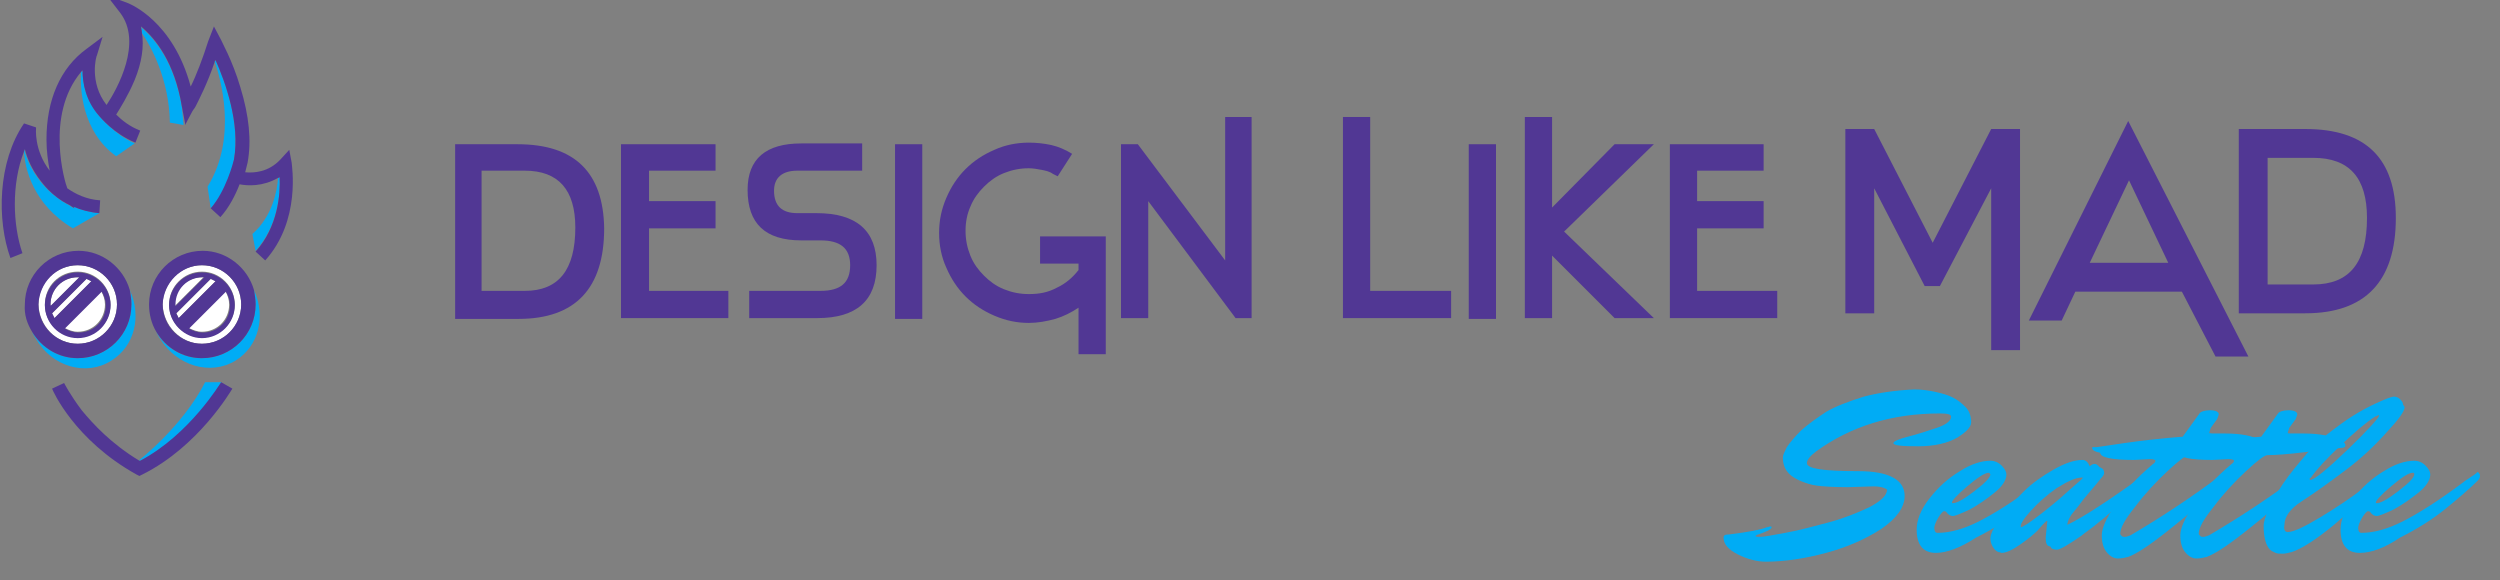 <?xml version="1.0" encoding="utf-8"?>
<!-- Generator: Adobe Illustrator 21.1.0, SVG Export Plug-In . SVG Version: 6.00 Build 0)  -->
<svg version="1.1" id="Layer_1" xmlns="http://www.w3.org/2000/svg" xmlns:xlink="http://www.w3.org/1999/xlink" x="0px" y="0px"
	 viewBox="0 0 312 72.4" style="enable-background:new 0 0 312 72.4;" xml:space="preserve">
<rect x="0" y="0" width="312" height="72.4" fill="#808080" stroke="none"/>
<style type="text/css">
	.st0{fill:#00ACF5;}
	.st1{fill:none;}
	.st2{fill:#513794;}
	.st3{fill:#27A8E0;}
	.st4{fill:#FFFFFF;}
	.st5{fill:#BDE14D;}
	.st6{fill:#505151;}
</style>
<g>
	<path class="st0" d="M233.8,60.7l-3.2,0.1c-1.9,0-3.2-0.1-3.9-0.2c-0.7-0.1-1.3-0.3-1.8-0.5c-0.5-0.2-0.9-0.4-1.3-0.7
		c-0.8-0.6-1.1-1.4-1.1-2.3c0-0.3,0.2-0.7,0.5-1.3c0.4-0.6,1-1.3,1.8-2.1c0.9-0.8,1.9-1.5,3.1-2.3c1.2-0.7,2.8-1.3,4.7-1.9
		c1.9-0.5,4.1-0.8,6.3-0.9c0.8,0,1.7,0.1,2.6,0.3c0.9,0.2,1.6,0.4,2.2,0.7s1.1,0.7,1.6,1.2c0.5,0.5,0.7,1.2,0.7,1.9
		c0,0.6-0.6,1.2-1.7,1.9c-1.2,0.7-2.9,1.1-4.9,1.1c-2,0-3.1-0.1-3.1-0.4c0-0.2,0.6-0.5,1.8-0.8c1.2-0.3,2.4-0.7,3.6-1.1
		c1.2-0.4,1.8-0.9,1.8-1.4c0-0.3-0.5-0.4-1.4-0.4c-6,0-11.1,1.6-15.4,4.7c-0.8,0.6-1.2,1.1-1.2,1.5c0,0.7,2.1,1,6.4,1
		c3.9,0,5.8,1.1,5.8,3.1c0,1.4-1,2.8-2.9,4.1c-2,1.3-4.3,2.3-6.9,3s-5.2,1.1-7.5,1.1c-1.1,0-2.3-0.3-3.5-0.9
		c-1.2-0.6-1.8-1.3-1.8-2.1c0-0.3,0.2-0.4,0.7-0.4c2.4-0.3,4-0.6,4.7-0.9c0.2,0,0.3-0.1,0.4-0.1c0.1,0,0.2,0,0.2,0.1
		c0,0.1-0.1,0.2-0.4,0.4c-0.2,0.1-0.5,0.2-0.7,0.3c-0.6,0.2-0.9,0.3-0.9,0.4c0,0.1,0.2,0.1,0.6,0.1c0.4,0,1.5-0.2,3.1-0.5
		c1.7-0.3,3.5-0.8,5.4-1.3c1.9-0.5,3.6-1.2,5.1-1.9c1.5-0.8,2.2-1.5,2.2-2.2C235.4,61,234.9,60.7,233.8,60.7z"/>
	<path class="st0" d="M241.6,69c-1.6,0-2.4-1-2.4-2.9c0-1.2,0.5-2.5,1.6-3.9c1.1-1.4,2.3-2.5,3.8-3.4c1.4-0.9,2.7-1.3,3.8-1.3
		c0.5,0,1,0.2,1.4,0.6s0.6,0.8,0.6,1.1c0,0.7-0.5,1.5-1.5,2.3s-2,1.5-3.1,2.1c-1.1,0.5-1.8,0.8-2.1,0.8s-0.6-0.2-0.8-0.5
		c-0.1-0.1-0.2-0.1-0.3-0.1s-0.4,0.3-0.7,0.8c-0.3,0.5-0.5,1-0.5,1.3s0.1,0.6,0.4,0.6c1.6,0,3.3-0.5,5.1-1.4
		c1.8-0.9,4.4-2.5,7.6-4.9c0.2-0.2,0.6-0.4,1-0.7c0.5-0.3,0.7-0.5,0.8-0.6c0.2,0.1,0.3,0.3,0.3,0.5c0,0.2-0.1,0.4-0.3,0.6
		c-1,1-2.4,2.2-4,3.5c-1.6,1.3-3.5,2.5-5.7,3.6C244.6,68.4,242.9,69,241.6,69z M248.2,59c-0.5,0-1.4,0.6-2.7,1.7s-1.9,1.8-1.9,2
		c0,0,0,0.1,0.1,0.1c0.5,0,1.4-0.5,2.7-1.5s2-1.7,2-2.1C248.3,59.1,248.3,59,248.2,59z"/>
	<path class="st0" d="M255.3,67.1l0.2-2c0-0.1,0-0.1,0-0.1s-0.1,0-0.2,0.1c-0.3,0.3-0.6,0.6-1,1.1c-0.4,0.4-1.1,1-2.1,1.7
		c-1,0.7-1.8,1.1-2.4,1.1c-0.1,0-0.2-0.1-0.4-0.1c-0.2-0.1-0.4-0.2-0.6-0.5s-0.4-0.7-0.4-1.2c0-0.5,0.4-1.4,1.2-2.5
		c0.8-1.1,1.8-2.2,2.9-3.3s2.4-2,3.8-2.8c1.4-0.8,2.6-1.2,3.6-1.2c0.4,0,0.7,0.3,0.9,0.8c0.2-0.2,0.4-0.3,0.6-0.3
		c0.2,0,0.4,0.1,0.6,0.4c0.1,0,0.2,0.1,0.4,0.2c0.1,0.1,0.2,0.3,0.2,0.5c0,0.2-0.1,0.4-0.4,0.7c-0.4,0.5-0.9,1.1-1.5,1.8
		c-0.6,0.7-1,1.2-1.2,1.5c-0.2,0.3-0.5,0.6-0.8,1c-0.5,0.6-0.7,1.2-0.7,1.5c2.1-1,5.4-3.2,10-6.5c0.2,0.1,0.3,0.3,0.3,0.5
		c0,0.2-0.1,0.4-0.2,0.5c-0.2,0.1-0.4,0.3-0.6,0.5c-0.2,0.2-0.7,0.6-1.4,1.2c-0.7,0.6-1.4,1.2-2,1.7c-0.7,0.5-1.4,1.2-2.2,1.8
		c-0.8,0.7-1.6,1.2-2.2,1.7c-1.6,1.1-2.6,1.7-3,1.7s-0.7-0.1-0.8-0.4C255.4,68.2,255.3,67.7,255.3,67.1z M252.2,65.8
		c0.2,0,1-0.5,2.3-1.5c1.3-1,2.5-2,3.6-3l1.7-1.5c0.1-0.1,0.1-0.1,0.1-0.2s0,0-0.1,0c-0.8,0-1.8,0.5-3.1,1.3
		c-1.3,0.9-2.4,1.9-3.3,2.9C252.6,64.7,252.1,65.4,252.2,65.8C252.1,65.8,252.1,65.8,252.2,65.8z"/>
	<path class="st0" d="M276.1,54.1l1.6,0c2,0,3.5,0.3,4.5,0.9c0.5,0.1,0.7,0.3,0.7,0.6c0,0.2-0.2,0.3-0.6,0.3
		c-0.4,0.1-1.8,0.2-4.2,0.5c-2.4,0.3-4,0.4-4.9,0.4c-0.4,0-1.3,0.7-2.7,2c-1.4,1.3-2.8,2.8-4,4.4c-1.3,1.6-1.9,2.7-1.9,3.4
		c0,0.1,0.1,0.2,0.2,0.3s0.2,0.1,0.4,0.1c0.2,0,0.4-0.1,0.7-0.2c3.9-2.3,7.7-4.8,11.4-7.6c0.2,0.1,0.3,0.3,0.3,0.5
		c0,0.2-0.1,0.4-0.3,0.6c-0.2,0.2-0.5,0.5-0.9,0.9c-0.4,0.4-1.2,1-2.2,2c-1.1,1-2.1,1.8-3.1,2.6c-2.6,2.1-4.4,3.3-5.5,3.7
		c-0.4,0.1-0.8,0.2-1.3,0.2c-0.5,0-1-0.3-1.4-0.8c-0.4-0.5-0.6-1.2-0.6-2.1s0.6-2.2,1.7-3.8c1.1-1.7,2.7-3.4,4.7-5.1
		c0.2-0.1,0.3-0.3,0.3-0.4s-0.2-0.2-0.7-0.2l-2,0.1c-2.7,0-4.2-0.3-4.2-0.9c-0.6-0.1-1-0.3-1-0.6c0-0.1,0-0.1,0.1-0.1
		c0.1,0,0.2,0,0.2,0c0.1,0,0.2,0,0.3,0c0.1,0,1.3-0.2,3.4-0.5c2.1-0.3,4.6-0.6,7.3-0.8l2.1-2.9c0.1-0.2,0.6-0.4,1.3-0.4
		s1.1,0.2,1.1,0.5c0,0.1-0.1,0.3-0.2,0.6l-0.8,1.1c-0.1,0.3-0.2,0.6-0.2,0.7C275.7,54,275.9,54.1,276.1,54.1z"/>
	<path class="st0" d="M285.9,54.1l1.6,0c2,0,3.5,0.3,4.5,0.9c0.5,0.1,0.7,0.3,0.7,0.6c0,0.2-0.2,0.3-0.6,0.3
		c-0.4,0.1-1.8,0.2-4.2,0.5c-2.4,0.3-4,0.4-4.9,0.4c-0.4,0-1.3,0.7-2.7,2c-1.4,1.3-2.8,2.8-4,4.4c-1.3,1.6-1.9,2.7-1.9,3.4
		c0,0.1,0.1,0.2,0.2,0.3s0.2,0.1,0.4,0.1c0.2,0,0.4-0.1,0.7-0.2c3.9-2.3,7.7-4.8,11.4-7.6c0.2,0.1,0.3,0.3,0.3,0.5
		c0,0.2-0.1,0.4-0.3,0.6c-0.2,0.2-0.5,0.5-0.9,0.9c-0.4,0.4-1.2,1-2.2,2c-1.1,1-2.1,1.8-3.1,2.6c-2.6,2.1-4.4,3.3-5.5,3.7
		c-0.4,0.1-0.8,0.2-1.3,0.2c-0.5,0-1-0.3-1.4-0.8c-0.4-0.5-0.6-1.2-0.6-2.1s0.6-2.2,1.7-3.8c1.1-1.7,2.7-3.4,4.7-5.1
		c0.2-0.1,0.3-0.3,0.3-0.4s-0.2-0.2-0.7-0.2l-2,0.1c-2.7,0-4.2-0.3-4.2-0.9c-0.6-0.1-1-0.3-1-0.6c0-0.1,0-0.1,0.1-0.1
		c0.1,0,0.2,0,0.2,0c0.1,0,0.2,0,0.3,0c0.1,0,1.3-0.2,3.4-0.5c2.1-0.3,4.6-0.6,7.3-0.8l2.1-2.9c0.1-0.2,0.6-0.4,1.3-0.4
		s1.1,0.2,1.1,0.5c0,0.1-0.1,0.3-0.2,0.6l-0.8,1.1c-0.1,0.3-0.2,0.6-0.2,0.7C285.4,54,285.6,54.1,285.9,54.1z"/>
	<path class="st0" d="M285.5,66.4c0.7,0,2-0.6,4-1.8c2-1.2,3.8-2.4,5.5-3.7l2.5-1.8c0.2,0.1,0.3,0.3,0.3,0.5c0,0.2-0.1,0.4-0.3,0.6
		c-0.2,0.2-0.5,0.5-0.9,0.8c-0.4,0.4-1.1,1-2.2,1.9c-1.1,0.9-2.1,1.7-3,2.5c-2.4,2-4.2,3.1-5.4,3.5c-0.4,0.1-0.8,0.2-1.1,0.2
		c-0.4,0-0.7,0-0.9-0.1c-0.2-0.1-0.5-0.2-0.7-0.4c-0.5-0.5-0.8-1.5-0.8-3c0-0.4,0.2-1.1,0.6-2c0.4-0.9,1-2,1.8-3.2s1.9-2.5,3-3.8
		c1.1-1.3,2.6-2.5,4.4-3.8c1.8-1.3,3.7-2.3,5.7-3.1c0.3-0.1,0.6-0.2,0.8-0.2s0.5,0.1,0.7,0.3c0.2,0.2,0.4,0.4,0.4,0.7l0.2,0.3
		c0,0.5-0.7,1.5-2.2,3.1c-1.5,1.7-3.2,3.3-5.2,4.8c-2,1.5-3.8,2.8-5.5,3.9c-1.4,0.9-2.1,1.9-2.1,2.9C285,66,285.1,66.4,285.5,66.4z
		 M288.3,59.9c0.5,0,2.1-1.3,4.7-3.8c2.6-2.5,3.9-4,3.9-4.2l0-0.1l-0.5,0.2c-1.1,0.7-2.5,1.9-4.3,3.6c-1.8,1.7-3,3-3.7,4
		C288.2,59.7,288.2,59.8,288.3,59.9C288.2,59.9,288.2,59.9,288.3,59.9z"/>
	<path class="st0" d="M294.5,69c-1.6,0-2.4-1-2.4-2.9c0-1.2,0.5-2.5,1.6-3.9c1.1-1.4,2.3-2.5,3.8-3.4c1.4-0.9,2.7-1.3,3.8-1.3
		c0.5,0,1,0.2,1.4,0.6s0.6,0.8,0.6,1.1c0,0.7-0.5,1.5-1.5,2.3s-2,1.5-3.1,2.1c-1.1,0.5-1.8,0.8-2.1,0.8s-0.6-0.2-0.8-0.5
		c-0.1-0.1-0.2-0.1-0.3-0.1s-0.4,0.3-0.7,0.8c-0.3,0.5-0.5,1-0.5,1.3s0.1,0.6,0.4,0.6c1.6,0,3.3-0.5,5.1-1.4
		c1.8-0.9,4.4-2.5,7.6-4.9c0.2-0.2,0.6-0.4,1-0.7c0.5-0.3,0.7-0.5,0.8-0.6c0.2,0.1,0.3,0.3,0.3,0.5c0,0.2-0.1,0.4-0.3,0.6
		c-1,1-2.4,2.2-4,3.5c-1.6,1.3-3.5,2.5-5.7,3.6C297.6,68.4,295.9,69,294.5,69z M301.1,59c-0.5,0-1.4,0.6-2.7,1.7s-1.9,1.8-1.9,2
		c0,0,0,0.1,0.1,0.1c0.5,0,1.4-0.5,2.7-1.5s2-1.7,2-2.1C301.3,59.1,301.3,59,301.1,59z"/>
</g>
<g>
	<polygon class="st1" points="270.6,32.8 265.7,22.5 260.8,32.8 	"/>
	<path class="st1" d="M65.5,21.3h-5.4v15h5.4c4.2,0,6.3-2.6,6.3-7.8C71.8,23.7,69.7,21.3,65.5,21.3z"/>
	<path class="st1" d="M288.7,19.7H283v15.8h5.7c4.5,0,6.7-2.8,6.7-8.3C295.4,22.2,293.2,19.7,288.7,19.7z"/>
	<path class="st2" d="M64.6,18h-7.8v21.8h7.9c7.1,0,10.7-3.8,10.7-11.3C75.3,21.5,71.7,18,64.6,18z M65.5,36.3h-5.4v-15h5.4
		c4.2,0,6.3,2.4,6.3,7.1C71.8,33.7,69.7,36.3,65.5,36.3z"/>
	<polygon class="st2" points="81,28.5 89.3,28.5 89.3,25.1 81,25.1 81,21.3 89.3,21.3 89.3,18 77.5,18 77.5,39.7 90.9,39.7 
		90.9,36.3 81,36.3 	"/>
	<polygon class="st2" points="211.8,28.5 220.1,28.5 220.1,25.1 211.8,25.1 211.8,21.3 220.1,21.3 220.1,18 208.4,18 208.4,39.7 
		221.8,39.7 221.8,36.3 211.8,36.3 	"/>
	<path class="st2" d="M101.9,26.6h-2.4c-1.9,0-2.9-0.9-2.9-2.8c0-1.6,1-2.5,2.9-2.5h8.1v-3.4H100c-4.4,0-6.7,1.9-6.7,5.8
		c0,4.2,2.2,6.3,6.7,6.3h2.4c2.5,0,3.7,1,3.7,3.1c0,2.2-1.2,3.2-3.7,3.2h-8.9v3.4h8.5c4.9,0,7.4-2.2,7.4-6.6
		C109.4,28.8,106.9,26.6,101.9,26.6z"/>
	<rect x="111.7" y="18" class="st2" width="3.4" height="21.8"/>
	<path class="st2" d="M129.8,32.9h4.8v0.8c-0.7,0.9-1.6,1.7-2.7,2.2c-1.1,0.6-2.2,0.8-3.5,0.8c-1.1,0-2.1-0.2-3.1-0.6
		c-1-0.4-1.8-1-2.5-1.7s-1.3-1.5-1.7-2.5c-0.4-1-0.6-2-0.6-3.1c0-1.1,0.2-2.1,0.6-3c0.4-1,1-1.8,1.7-2.5s1.5-1.3,2.5-1.7
		s2-0.6,3.1-0.6c0.5,0,1.1,0.1,1.6,0.2c0.5,0.1,1,0.2,1.4,0.5L132,22l1.8-2.8c-0.8-0.5-1.7-0.9-2.6-1.1c-0.9-0.2-1.9-0.3-2.8-0.3
		c-1.5,0-3,0.3-4.3,0.9c-1.4,0.6-2.6,1.4-3.6,2.4s-1.8,2.2-2.4,3.6c-0.6,1.4-0.9,2.8-0.9,4.4c0,1.5,0.3,3,0.9,4.3
		c0.6,1.4,1.4,2.6,2.4,3.6s2.2,1.8,3.6,2.4c1.4,0.6,2.8,0.9,4.3,0.9c1.1,0,2.2-0.2,3.3-0.5c1-0.3,2-0.8,2.9-1.4v5.8h3.4V29.5h-8.2
		V32.9z"/>
	<polygon class="st2" points="152.9,32.5 142,18 139.9,18 139.9,39.7 143.3,39.7 143.3,25.1 154.2,39.7 156.2,39.7 156.2,14.6 
		152.9,14.6 	"/>
	<polygon class="st2" points="171,14.6 167.6,14.6 167.6,39.7 181.1,39.7 181.1,36.3 171,36.3 	"/>
	<rect x="183.3" y="18" class="st2" width="3.4" height="21.8"/>
	<polygon class="st2" points="201.5,18 193.7,25.9 193.7,14.6 190.3,14.6 190.3,39.7 193.7,39.7 193.7,31.9 201.5,39.7 206.4,39.7 
		195.2,28.9 206.4,18 	"/>
	<polygon class="st2" points="241.2,30.3 233.9,16.1 230.3,16.1 230.3,39.1 233.9,39.1 233.9,23.5 240.2,35.7 242.1,35.7 
		248.5,23.5 248.5,43.7 252.1,43.7 252.1,16.1 248.5,16.1 	"/>
	<path class="st2" d="M253.2,40h4.1l1.7-3.6h13.3l4.2,8.1h4.1l-15-29.4L253.2,40z M270.6,32.8h-9.8l4.9-10.3L270.6,32.8z"/>
	<path class="st2" d="M287.7,16.1h-8.3v23h8.3c7.5,0,11.3-4,11.3-11.9C299,19.8,295.3,16.1,287.7,16.1z M288.7,35.5H283V19.7h5.7
		c4.5,0,6.7,2.5,6.7,7.5C295.4,32.8,293.2,35.5,288.7,35.5z"/>
	<path class="st0" d="M17.6,3.4c0.1,0.2,0.1,0.5,0.1,0.7c1.2,1.8,3.4,5.8,3.5,11.2l1.7,0.3c0,0,0,0,0-0.1l-0.2-2.1
		C21.8,7.9,19.4,4.9,17.6,3.4z"/>
	<path class="st3" d="M24.4,13.3L24.4,13.3L24.4,13.3L24.4,13.3z"/>
	<path class="st0" d="M12.4,14.5L12.4,14.5c-1.7-2-2.1-4.1-2.1-5.7C10.2,8.9,10.2,9,10.1,9c-0.1,2.1,0.1,7.4,4.4,10.5l0,0l2.3-1.6
		C14.2,16.7,12.5,14.6,12.4,14.5z"/>
	<path class="st0" d="M9.2,26l-0.6-0.4c-2.3-1.2-3.5-2.9-3.6-3l0,0c-1.1-1.4-1.7-2.8-2-4c0,0.1,0,0.2,0,0.3c0.1,2.1,1.1,6.6,6.1,9.6
		l3.3-1.9c-1.2-0.1-2.3-0.4-3.2-0.8V26z"/>
	<path class="st3" d="M12.3,26.7L12.3,26.7L12.3,26.7z"/>
	<path class="st0" d="M13.9,45c2.9-1.8,3.8-5.5,2.3-8.8c0.2,0.6,0.2,1.1,0.2,1.8c0,3.7-3,6.7-6.7,6.7c-2.4,0-4.5-1.3-5.7-3.3
		c0.1,0.3,0.3,0.6,0.5,0.9C6.5,45.8,10.8,47,13.9,45z"/>
	<path class="st0" d="M26.9,7.5c0,0.1,0,0.1-0.1,0.2c0.7,2,2.9,9.5-0.9,15.6l0.4,2.7c2-2.2,2.9-5.7,2.9-6.1
		C30,15.4,28.1,10.2,26.9,7.5z"/>
	<path class="st0" d="M34.9,22.1c-0.1,0.1-0.2,0.1-0.2,0.1c-0.1,1.6-0.7,4.8-3.2,7l0.4,2.1C34.7,28.2,35,24.2,34.9,22.1z"/>
	<path class="st0" d="M27.6,47.7L27.6,47.7h-2c-2.8,5.5-8.2,9.7-8.2,9.7v0.1c0,0,0,0,0.1,0C23.8,54.3,27.6,47.8,27.6,47.7z"/>
	<polygon class="st3" points="27.7,47.7 27.6,47.7 27.6,47.8 	"/>
	<path class="st4" d="M10.8,34.8l-4.3,4.3c0.1,0.2,0.2,0.4,0.3,0.6l4.6-4.6C11.2,35,11,34.9,10.8,34.8z"/>
	<path class="st4" d="M9.7,34.6c-1.9,0-3.4,1.5-3.4,3.4c0,0.1,0,0.1,0,0.2l3.6-3.6C9.9,34.6,9.8,34.6,9.7,34.6z"/>
	<path class="st4" d="M9.7,41.4c1.9,0,3.4-1.5,3.4-3.4c0-0.6-0.2-1.2-0.5-1.7L8,40.9C8.6,41.2,9.1,41.4,9.7,41.4z"/>
	<path class="st4" d="M9.7,42.9c2.7,0,4.9-2.2,4.9-4.9s-2.2-4.9-4.9-4.9S4.8,35.3,4.8,38C4.9,40.7,7,42.9,9.7,42.9z M9.7,33.9
		c2.3,0,4.1,1.9,4.1,4.1c0,2.3-1.9,4.1-4.1,4.1c-2.3,0-4.1-1.9-4.1-4.1C5.6,35.7,7.4,33.9,9.7,33.9z"/>
	<path class="st2" d="M9.7,44.7c3.7,0,6.7-3,6.7-6.7c0-0.6-0.1-1.2-0.2-1.8c-0.8-2.8-3.4-4.9-6.4-4.9c-3.7,0-6.7,3-6.7,6.7
		C3,39.3,3.4,40.4,4,41.4C5.2,43.4,7.3,44.7,9.7,44.7z M9.7,33.1c2.7,0,4.9,2.2,4.9,4.9s-2.2,4.9-4.9,4.9S4.8,40.7,4.8,38
		C4.9,35.3,7,33.1,9.7,33.1z"/>
	<path class="st2" d="M36.1,18.7L35,19.9c-1.5,1.6-3.3,1.7-4.4,1.6c0.1-0.4,0.2-0.8,0.3-1.2l0,0l0,0c0.5-2.7,0.2-5.8-0.9-9.4
		c-1-3.4-2.4-5.8-2.4-5.9l-0.9-1.7L26,5.1c-0.7,2.2-1.5,4.3-2.2,5.7C21.6,2.6,16.2,0.5,16,0.4l-2.7-1L15,1.6
		c2.8,3.7-0.3,9.4-1.7,11.5C11.1,10.3,12,7,12.1,6.9l0.7-2.3l-2,1.5c-3.3,2.4-5,6.4-5,11.3c0,1.5,0.2,2.8,0.4,3.9
		c-2-2.6-1.7-5.3-1.7-5.4L3,15.4c-3.3,4.8-3.4,12.1-1.7,16.8l1.5-0.6C1.6,28.1,1.4,23,3,18.9c0-0.1,0.1-0.2,0.1-0.3
		c0.3,1.2,0.9,2.6,2,4l0,0c0.1,0.1,1.3,1.9,3.6,3L9.3,26l-0.1-0.2c0.9,0.4,2,0.7,3.2,0.8l0,0l0,0l0,0l0.1-1.6
		c-1.7-0.1-3.1-0.8-4.1-1.5C8.1,22.8,5.6,14.4,10.1,9c0.1-0.1,0.1-0.2,0.2-0.2c0,1.6,0.4,3.8,2.1,5.7l0,0c0.1,0.1,1.8,2.2,4.5,3.3
		l0,0l0.6-1.5c-1.3-0.5-2.3-1.3-3-2c0.5-0.8,1.5-2.4,2.3-4.3c0.9-2.2,1.2-4.2,0.9-6c0-0.2-0.1-0.5-0.1-0.7c1.8,1.5,4.2,4.5,5.1,10
		l0.4,2.1v0.2l0.9-1.7l0.2-0.3c0,0,0.1-0.1,0.2-0.3l0,0c0.4-0.8,1.5-2.9,2.4-5.6c0-0.1,0-0.1,0.1-0.2c1.2,2.7,3.1,7.9,2.3,12.4
		c-0.1,0.4-1,3.9-2.9,6.1l0,0l1.2,1.1c1.1-1.2,1.9-2.8,2.4-4.1c1,0.2,2.9,0.3,4.8-0.8c0.1,0,0.2-0.1,0.2-0.1c0.1,2.1-0.2,6.2-3,9.3
		l0,0l1.2,1.1c4.5-5,3.3-11.9,3.3-12.2L36.1,18.7z"/>
	<path class="st2" d="M27.6,47.7L27.6,47.7L27.6,47.7c-0.1,0.1-3.9,6.5-10.1,9.8c0,0,0,0-0.1,0c-3.5-2.1-5.8-4.6-7.2-6.3
		c-1.5-2-2.2-3.4-2.2-3.4l-1.5,0.7c0.1,0.3,2.8,6.4,10.5,10.7l0.4,0.2l0.4-0.2c7-3.5,11-10.4,11.2-10.7L27.6,47.7L27.6,47.7z"/>
	<path class="st2" d="M9.7,42.2c2.3,0,4.1-1.9,4.1-4.1c0-2.3-1.9-4.1-4.1-4.1c-2.3,0-4.1,1.9-4.1,4.1C5.6,40.3,7.4,42.2,9.7,42.2z
		 M12.7,36.4c0.3,0.5,0.5,1.1,0.5,1.7c0,1.9-1.5,3.4-3.4,3.4c-0.6,0-1.2-0.2-1.7-0.5L12.7,36.4z M6.3,38c0-1.9,1.5-3.4,3.4-3.4
		c0.1,0,0.1,0,0.2,0l-3.6,3.6C6.4,38.2,6.3,38.1,6.3,38z M6.5,39.1l4.3-4.3c0.2,0.1,0.4,0.2,0.6,0.3l-4.6,4.6
		C6.7,39.5,6.6,39.3,6.5,39.1z"/>
	<path class="st0" d="M31.9,38c0,3.7-3,6.7-6.7,6.7c-2.4,0-4.6-1.3-5.7-3.3c0.1,0.3,0.3,0.6,0.5,0.9c2.1,3.4,6.3,4.6,9.4,2.7
		c2.9-1.8,3.8-5.5,2.3-8.8C31.8,36.8,31.9,37.4,31.9,38z"/>
	<path class="st4" d="M25.2,42.9c2.7,0,4.9-2.2,4.9-4.9s-2.2-4.9-4.9-4.9s-4.9,2.2-4.9,4.9C20.4,40.7,22.6,42.9,25.2,42.9z
		 M25.2,33.9c2.3,0,4.1,1.9,4.1,4.1c0,2.3-1.9,4.1-4.1,4.1c-2.3,0-4.1-1.9-4.1-4.1C21.1,35.7,23,33.9,25.2,33.9z"/>
	<path class="st4" d="M25.2,34.6c-1.9,0-3.4,1.5-3.4,3.4c0,0.1,0,0.1,0,0.2l3.6-3.6C25.4,34.6,25.3,34.6,25.2,34.6z"/>
	<path class="st4" d="M26.3,34.8L22,39.1c0.1,0.2,0.2,0.4,0.3,0.6l4.6-4.6C26.7,35,26.5,34.9,26.3,34.8z"/>
	<path class="st4" d="M25.2,41.4c1.9,0,3.4-1.5,3.4-3.4c0-0.6-0.2-1.2-0.5-1.7l-4.6,4.6C24.1,41.2,24.6,41.4,25.2,41.4z"/>
	<path class="st2" d="M25.2,44.7c3.7,0,6.7-3,6.7-6.7c0-0.6-0.1-1.2-0.2-1.8c-0.8-2.8-3.4-4.9-6.4-4.9c-3.7,0-6.7,3-6.7,6.7
		c0,1.2,0.3,2.4,0.9,3.4C20.7,43.4,22.8,44.7,25.2,44.7z M25.2,33.1c2.7,0,4.9,2.2,4.9,4.9s-2.2,4.9-4.9,4.9s-4.9-2.2-4.9-4.9
		C20.4,35.3,22.6,33.1,25.2,33.1z"/>
	<path class="st2" d="M25.2,42.2c2.3,0,4.1-1.9,4.1-4.1c0-2.3-1.9-4.1-4.1-4.1c-2.3,0-4.1,1.9-4.1,4.1C21.1,40.3,23,42.2,25.2,42.2z
		 M28.2,36.4c0.3,0.5,0.5,1.1,0.5,1.7c0,1.9-1.5,3.4-3.4,3.4c-0.6,0-1.2-0.2-1.7-0.5L28.2,36.4z M21.9,38c0-1.9,1.5-3.4,3.4-3.4
		c0.1,0,0.1,0,0.2,0l-3.6,3.6C21.9,38.2,21.9,38.1,21.9,38z M22,39.1l4.3-4.3c0.2,0.1,0.4,0.2,0.6,0.3l-4.6,4.6
		C22.2,39.5,22.1,39.3,22,39.1z"/>
</g>
<rect x="7.4" y="102" class="st5" width="44" height="44"/>
<rect x="62.2" y="102" class="st0" width="44" height="44"/>
<rect x="126" y="102" class="st2" width="44" height="44"/>
<rect x="-44" y="177.7" class="st6" width="44" height="44"/>
</svg>
